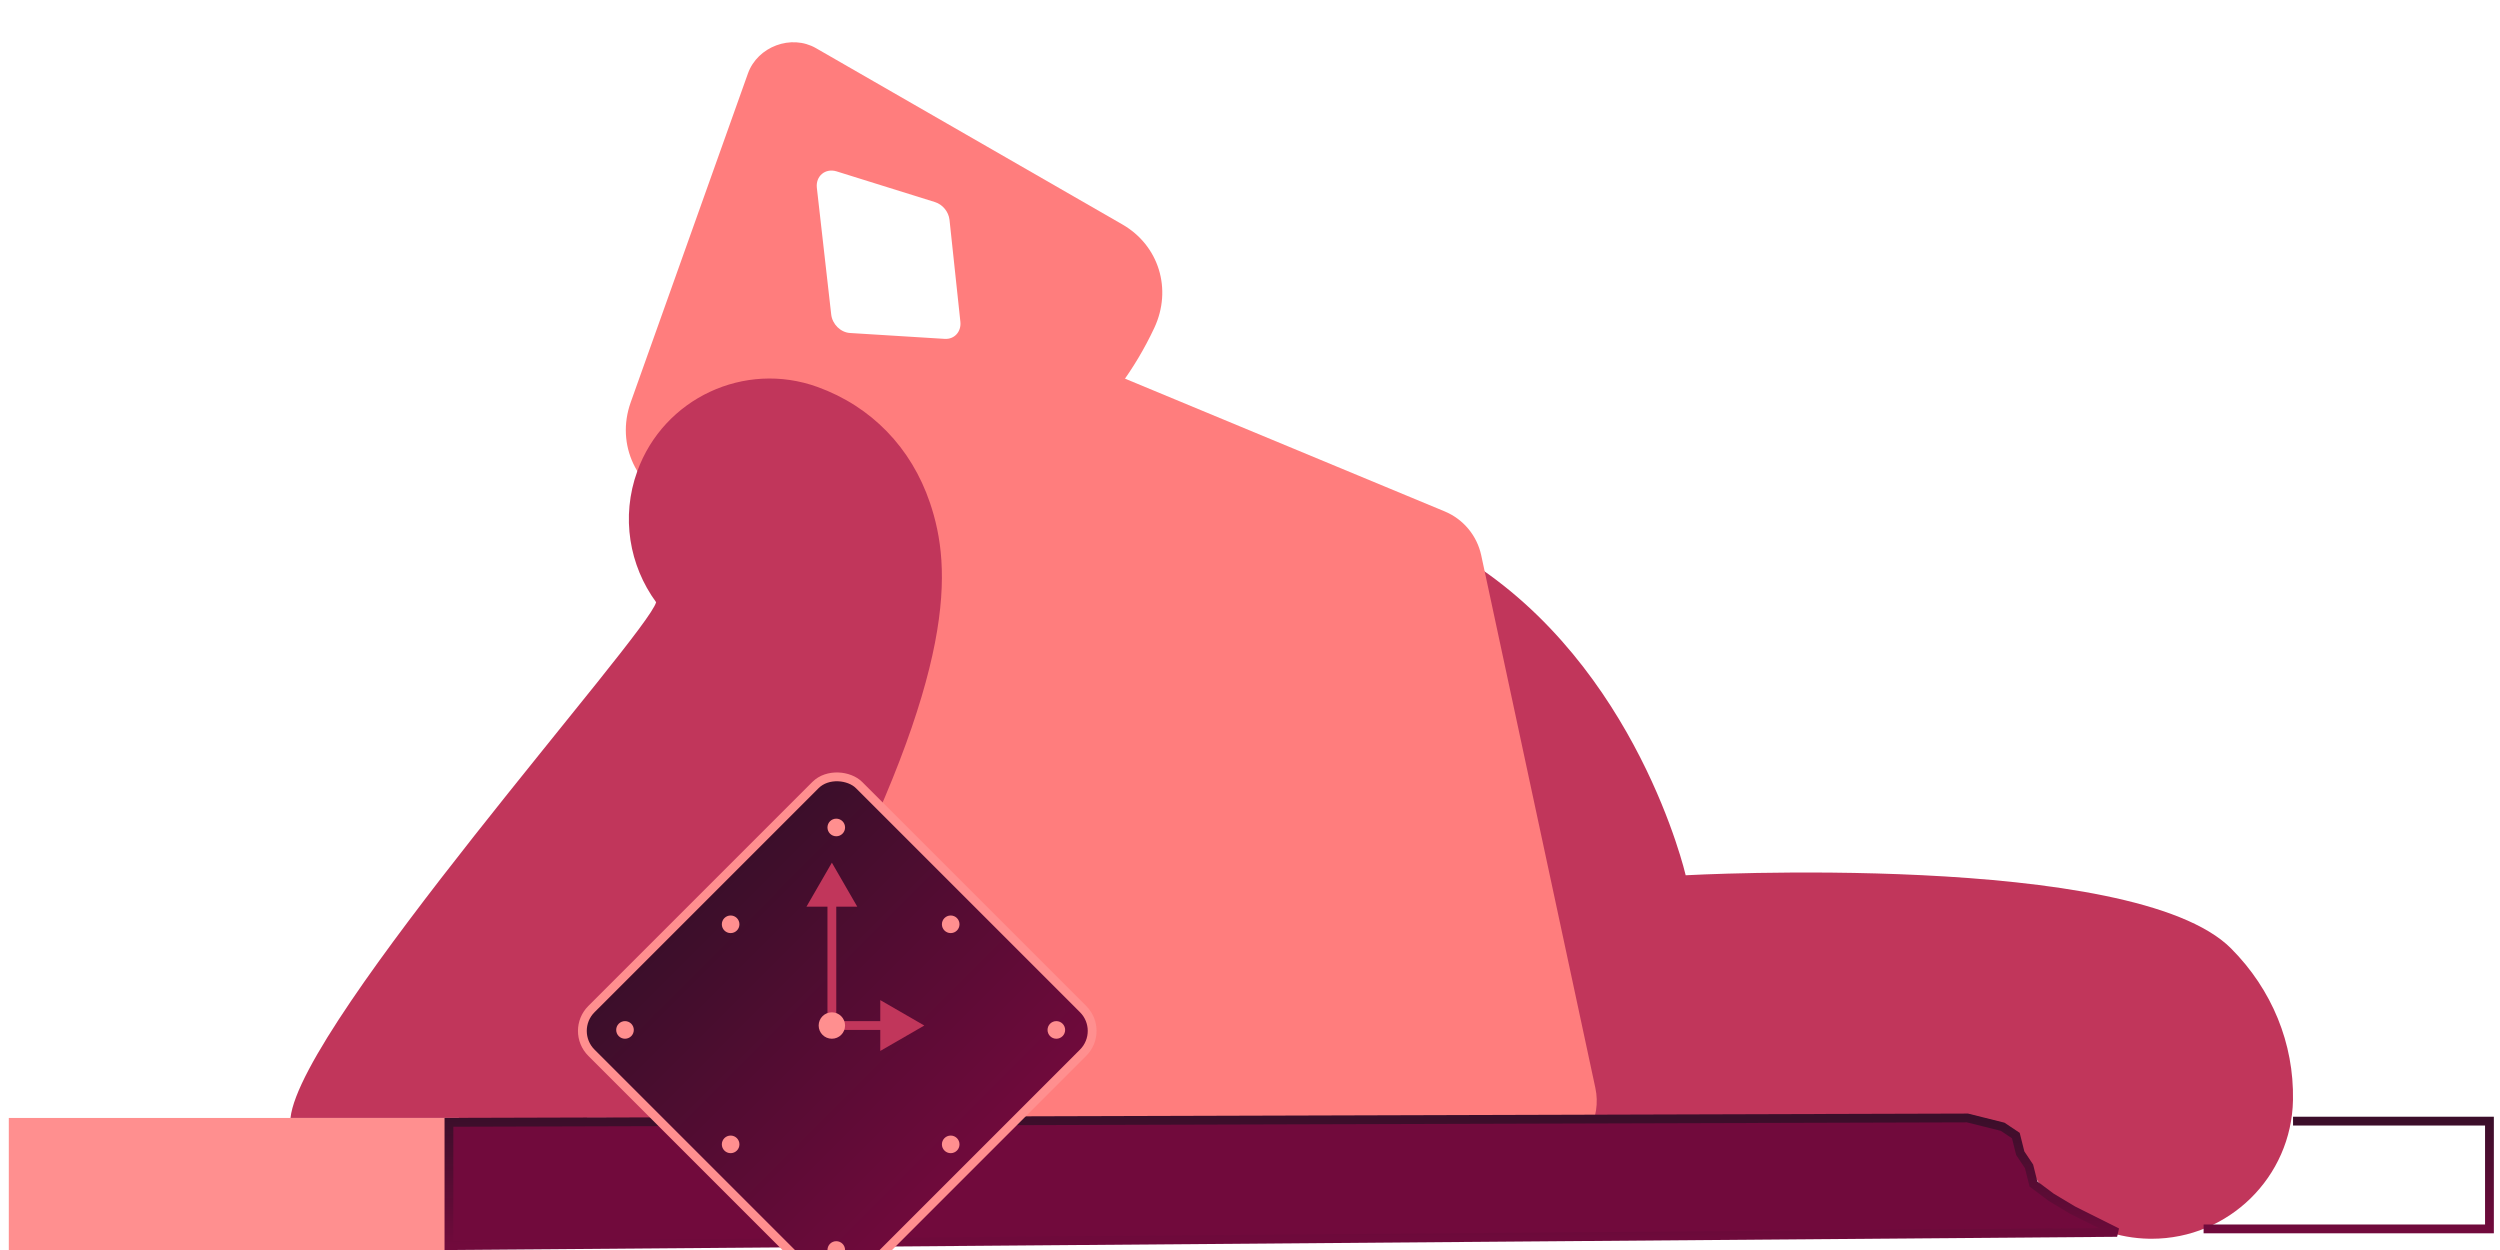 <svg width="284" height="142" viewBox="0 0 284 142" fill="none" xmlns="http://www.w3.org/2000/svg">
<g clip-path="url(#clip0_796_1640)">
<path fill-rule="evenodd" clip-rule="evenodd" d="M166.516 127.36H218.252C227.692 127.069 229.291 130.047 229.291 130.047C231.468 136.162 237.253 140.592 244.127 140.72C244.229 140.721 244.33 140.722 244.432 140.722C253.161 140.722 260.32 133.727 260.483 124.962C260.603 118.535 258.105 112.42 253.449 107.743C242.395 96.636 191.494 99.43 191.494 99.43C191.494 99.43 186.024 75.669 166.517 63.5" fill="#C1365B"/>
<path d="M164.109 58.092L114.752 37.596C111.266 36.148 107.26 37.726 105.696 41.162L69.471 120.772C67.507 125.089 70.313 130.068 75.022 130.623L152.813 139.801C153.921 139.932 155.045 139.795 156.091 139.403L176.849 131.619C180.096 130.402 181.962 126.989 181.235 123.598L168.269 63.09C167.788 60.842 166.233 58.974 164.109 58.092Z" fill="#FF7D7D"/>
<path fill-rule="evenodd" clip-rule="evenodd" d="M89.609 42.876C89.377 42.883 89.145 42.905 88.914 42.921C89.145 42.94 89.377 42.964 89.608 42.993C89.609 42.954 89.608 42.915 89.609 42.876Z" fill="#0C152E"/>
<path d="M260.49 127.36H282.802V139.603H250.328" stroke="url(#paint0_linear_796_1640)"/>
<path fill-rule="evenodd" clip-rule="evenodd" d="M1 142H51V127H1V142Z" fill="#FF8F8F"/>
<g filter="url(#filter0_di_796_1640)">
<path d="M77.147 57.36C72.312 55.569 69.931 50.52 71.649 45.702L84.964 8.351C86.058 5.282 89.886 3.856 92.695 5.471L127.501 25.495C131.652 27.882 133.185 32.853 131.128 37.249V37.249C122.295 56.128 99.289 65.563 79.743 58.322L77.147 57.36Z" fill="#FF7D7D"/>
</g>
<path d="M96.556 37.828C95.495 37.762 94.551 36.833 94.426 35.732L92.795 21.343C92.642 20 93.762 19.069 95.046 19.47L106.209 22.955C107.088 23.229 107.766 24.058 107.864 24.977L109.098 36.547C109.219 37.685 108.418 38.564 107.321 38.496L96.556 37.828Z" fill="white"/>
<path fill-rule="evenodd" clip-rule="evenodd" d="M66.192 127.36H52.625V111.993C52.625 109.336 54.779 107.182 57.437 107.182H66.192V127.36Z" stroke="#0C152E"/>
<path fill-rule="evenodd" clip-rule="evenodd" d="M81.542 127C84.747 121.488 89.381 113.333 93.546 105.287C108.685 76.053 108.156 64.53 105.642 57.112C103.516 50.841 98.979 46.169 92.865 43.957C84.572 40.958 75.404 45.24 72.398 53.531C70.514 58.726 71.496 64.261 74.534 68.41C73.648 71.992 34.173 116.075 33 127H81.542Z" fill="#C1365B"/>
<path d="M51 141.5L240.5 140L235.5 137.5L233 136L231 134.5L230.5 132.5L230.3 132.2L229.5 131L229 129L227.5 128L223.5 127L51 127.5V141.5Z" fill="#710A3C" stroke="url(#paint1_linear_796_1640)"/>
<rect x="64.707" y="117.113" width="43" height="43" rx="3.5" transform="rotate(-45 64.707 117.113)" fill="url(#paint2_linear_796_1640)" stroke="#FF8F8F"/>
<path d="M94.5 116.5H94V117H94.5V116.5ZM94.5 98L91.613 103H97.387L94.5 98ZM105 116.5L100 113.613V119.387L105 116.5ZM95 116.5V102.5H94V116.5H95ZM94.5 117H100.5V116H94.5V117Z" fill="#C1365B"/>
<circle cx="94.5" cy="116.5" r="1.5" fill="#FF8F8F"/>
<circle cx="95" cy="94" r="1" fill="#FF8F8F"/>
<circle cx="120" cy="117" r="1" fill="#FF8F8F"/>
<circle cx="95" cy="142" r="1" fill="#FF8F8F"/>
<circle cx="71" cy="117" r="1" fill="#FF8F8F"/>
<circle cx="83" cy="105" r="1" fill="#FF8F8F"/>
<circle cx="108" cy="105" r="1" fill="#FF8F8F"/>
<circle cx="108" cy="130" r="1" fill="#FF8F8F"/>
<circle cx="83" cy="130" r="1" fill="#FF8F8F"/>
</g>
<defs>
<filter id="filter0_di_796_1640" x="71.094" y="4.799" width="65.941" height="61.961" filterUnits="userSpaceOnUse" color-interpolation-filters="sRGB">
<feFlood flood-opacity="0" result="BackgroundImageFix"/>
<feColorMatrix in="SourceAlpha" type="matrix" values="0 0 0 0 0 0 0 0 0 0 0 0 0 0 0 0 0 0 127 0" result="hardAlpha"/>
<feOffset dx="5" dy="6"/>
<feComposite in2="hardAlpha" operator="out"/>
<feColorMatrix type="matrix" values="0 0 0 0 0.322 0 0 0 0 0.051 0 0 0 0 0.196 0 0 0 1 0"/>
<feBlend mode="normal" in2="BackgroundImageFix" result="effect1_dropShadow_796_1640"/>
<feBlend mode="normal" in="SourceGraphic" in2="effect1_dropShadow_796_1640" result="shape"/>
<feColorMatrix in="SourceAlpha" type="matrix" values="0 0 0 0 0 0 0 0 0 0 0 0 0 0 0 0 0 0 127 0" result="hardAlpha"/>
<feOffset dx="-5" dy="-6"/>
<feComposite in2="hardAlpha" operator="arithmetic" k2="-1" k3="1"/>
<feColorMatrix type="matrix" values="0 0 0 0 1 0 0 0 0 1 0 0 0 0 1 0 0 0 1 0"/>
<feBlend mode="normal" in2="shape" result="effect2_innerShadow_796_1640"/>
</filter>
<linearGradient id="paint0_linear_796_1640" x1="266.565" y1="127.36" x2="266.565" y2="139.603" gradientUnits="userSpaceOnUse">
<stop stop-color="#3B0E2A"/>
<stop offset="1" stop-color="#710A3C"/>
</linearGradient>
<linearGradient id="paint1_linear_796_1640" x1="145.75" y1="127" x2="145.75" y2="141.5" gradientUnits="userSpaceOnUse">
<stop stop-color="#3B0E2A"/>
<stop offset="1" stop-color="#710A3C"/>
</linearGradient>
<linearGradient id="paint2_linear_796_1640" x1="86" y1="117.113" x2="86" y2="161.113" gradientUnits="userSpaceOnUse">
<stop stop-color="#3B0E2A"/>
<stop offset="1" stop-color="#710A3C"/>
</linearGradient>
<clipPath id="clip0_796_1640">
<rect width="284" height="142" fill="white"/>
</clipPath>
</defs>
</svg>
